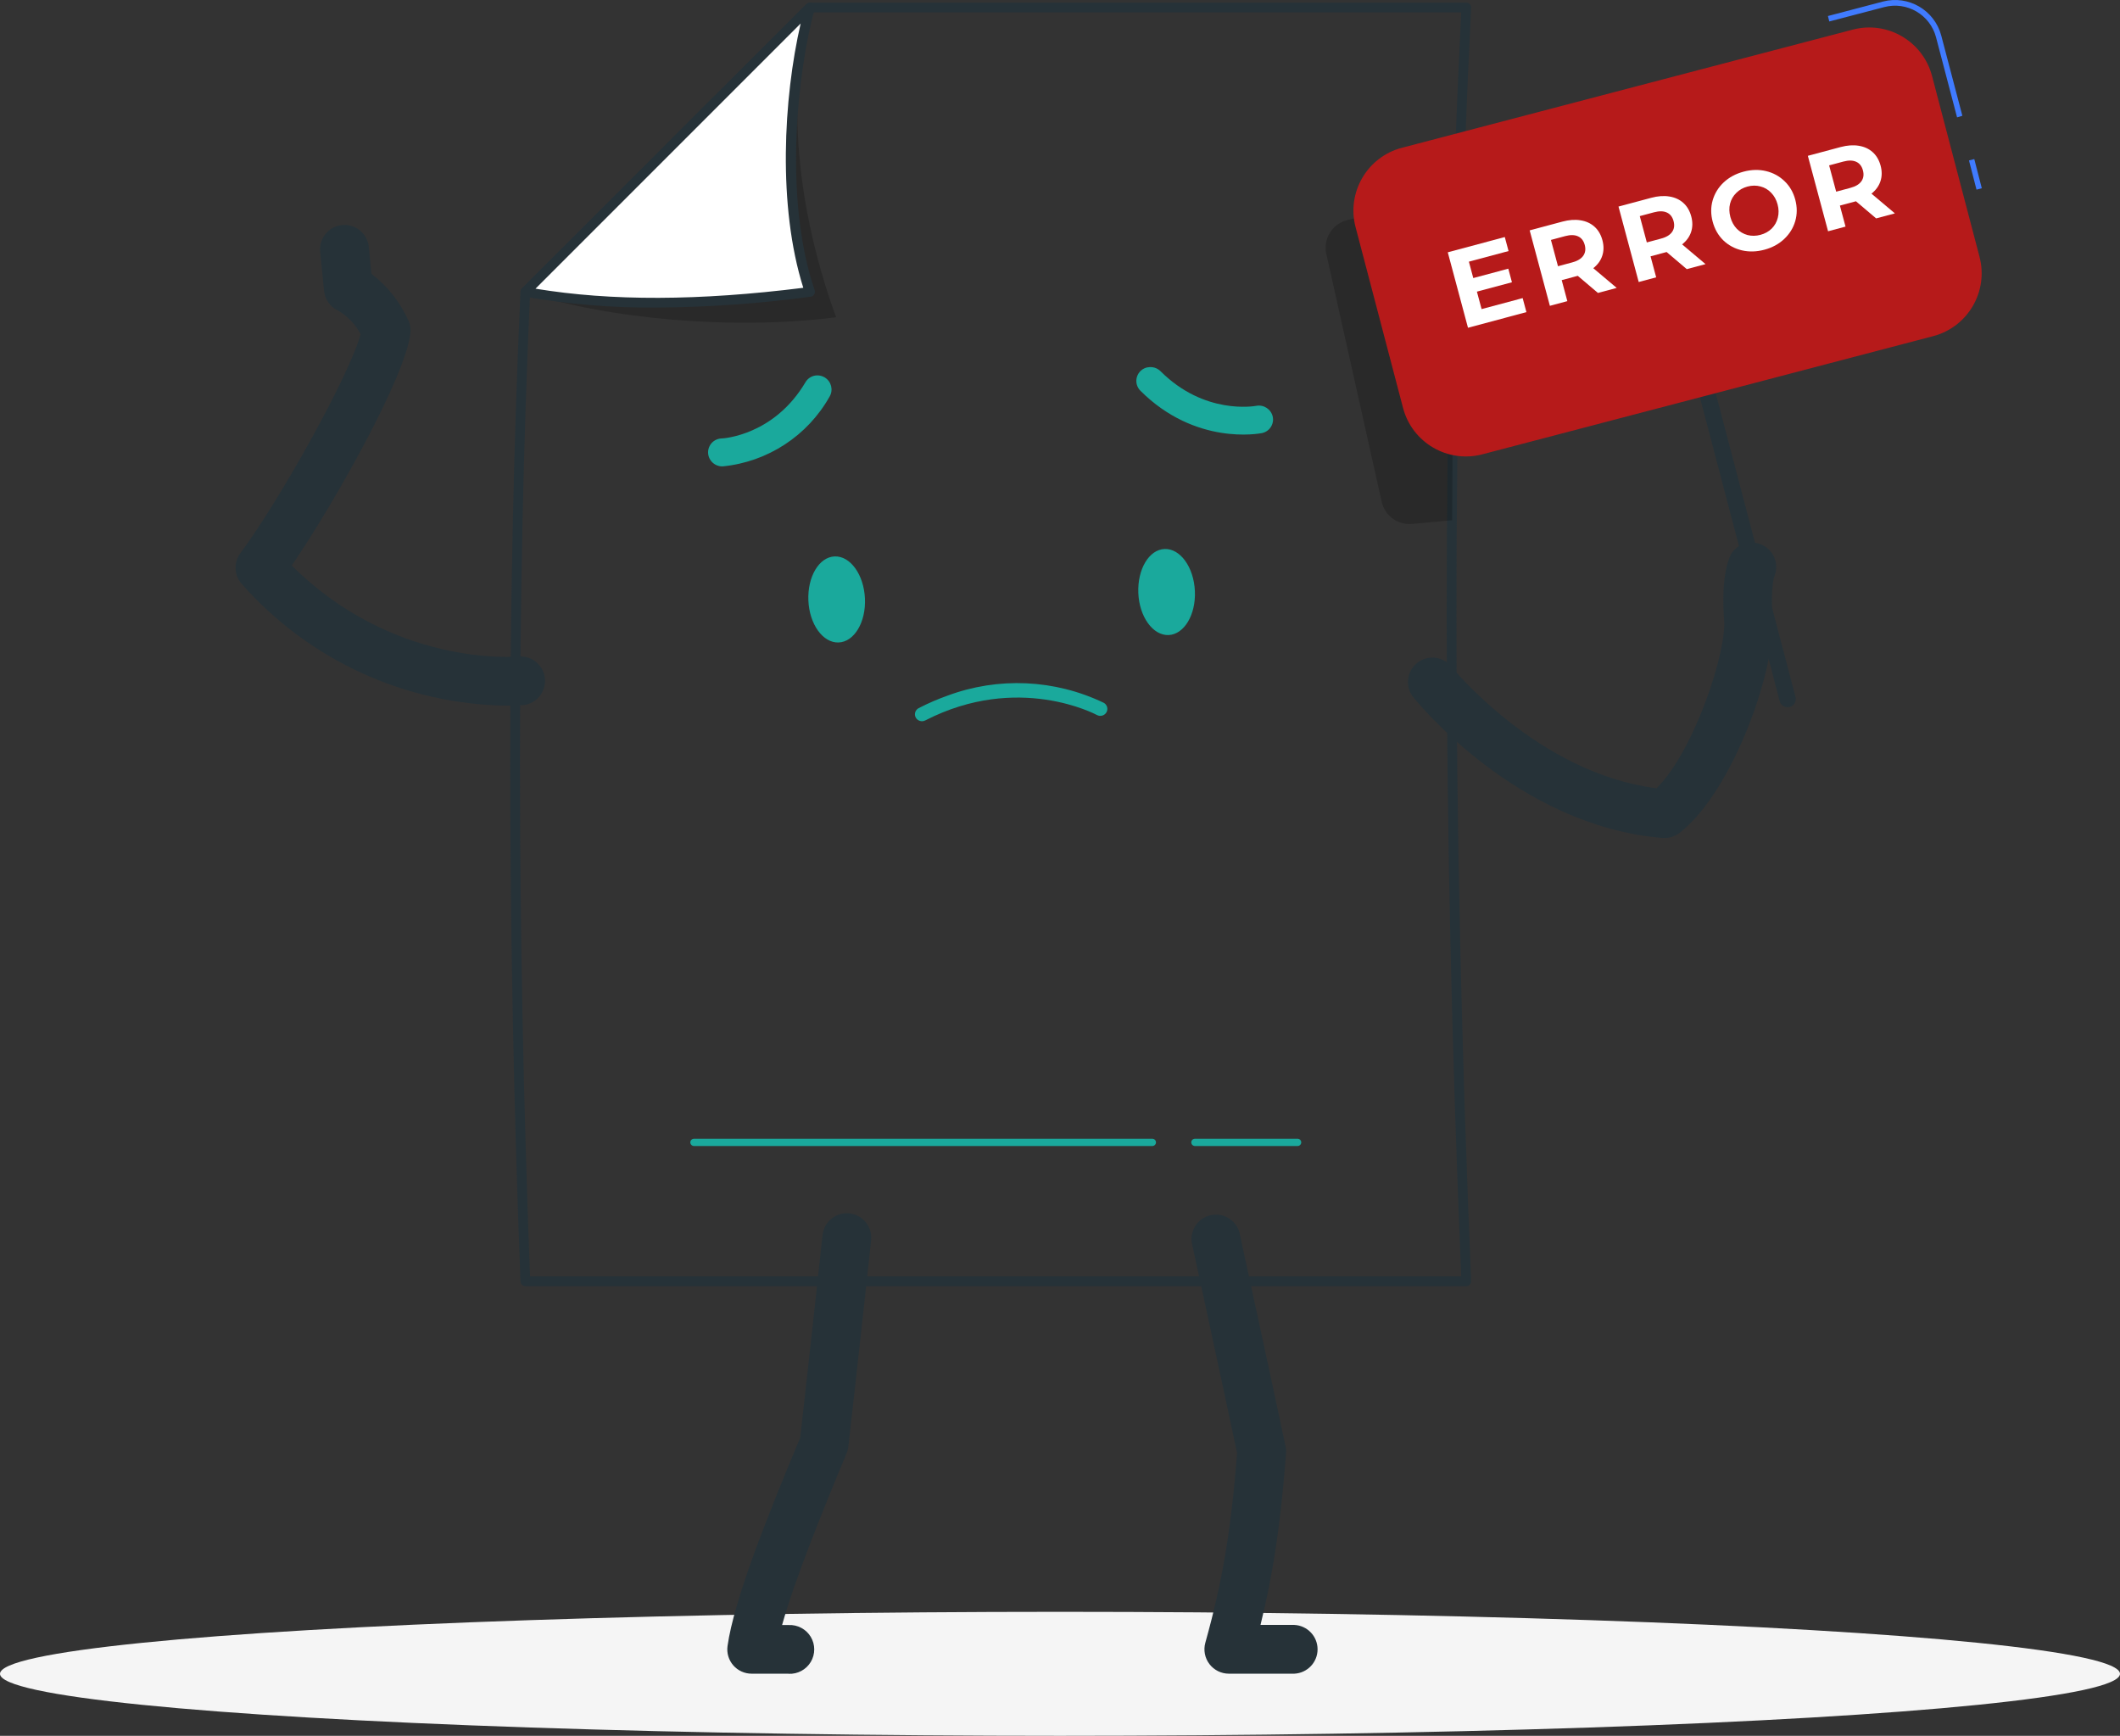 <svg width="171" height="140" viewBox="0 0 171 140" fill="none" xmlns="http://www.w3.org/2000/svg">
<rect x="0" y="0" width="171" height="140" fill="#333333" stroke="none"/>
<ellipse cx="85.5" cy="135" rx="85.5" ry="5" fill="#F5F5F5"/>
<path d="M134.269 67.585H134.111C122.367 66.625 114.273 56.575 113.947 56.169C113.322 55.316 113.484 54.122 114.313 53.465C115.143 52.808 116.343 52.923 117.033 53.725C117.125 53.844 124.042 62.362 133.621 63.578C136.707 60.494 139.352 52.355 139.057 49.893C139.057 49.867 139.057 49.845 139.057 49.823C138.995 49.03 138.845 46.299 139.625 44.692C140.158 43.836 141.251 43.52 142.159 43.96C143.067 44.399 143.495 45.453 143.152 46.401C142.958 46.806 142.866 48.264 142.958 49.484C143.399 53.536 139.872 63.762 135.464 67.185C135.12 67.445 134.701 67.586 134.269 67.585Z" fill="#263238"/>
<path d="M40.91 56.914C32.706 56.815 24.928 53.249 19.503 47.101C18.878 46.406 18.83 45.367 19.388 44.617C22.571 40.34 28.205 30.241 29.087 26.951C28.668 26.158 28.036 25.497 27.262 25.044C26.631 24.751 26.204 24.146 26.137 23.454L25.82 20.23C25.756 19.174 26.539 18.256 27.593 18.152C28.647 18.048 29.595 18.795 29.739 19.843L29.959 22.084C31.263 23.084 32.295 24.394 32.962 25.894C33.094 26.208 33.142 26.551 33.103 26.89C32.697 30.382 27.023 40.499 23.532 45.612C31.683 53.729 41.425 52.989 41.853 52.95C42.921 52.876 43.853 53.668 43.952 54.733C44.05 55.799 43.278 56.747 42.215 56.87C42.1 56.879 41.646 56.914 40.91 56.914Z" fill="#263238"/>
<path d="M104.412 134.989H99.122C98.506 134.989 97.926 134.702 97.553 134.213C97.181 133.724 97.058 133.089 97.222 132.496C98.602 127.546 99.281 123.516 99.787 117.209C97.918 108.4 96.159 100.38 96.142 100.301C95.943 99.254 96.615 98.239 97.657 98.011C98.699 97.783 99.733 98.425 99.99 99.46C99.99 99.539 101.806 107.766 103.698 116.672C103.738 116.857 103.75 117.047 103.733 117.235C103.292 122.899 102.715 126.815 101.674 131.056H104.399C105.449 131.106 106.276 131.971 106.276 133.023C106.276 134.074 105.449 134.939 104.399 134.989H104.412Z" fill="#263238"/>
<path d="M63.613 134.989H60.633C60.063 134.991 59.52 134.745 59.146 134.316C58.772 133.886 58.603 133.315 58.684 132.752C59.191 129.14 61.77 122.564 64.547 115.954C65.53 107.233 66.332 99.746 66.341 99.658C66.401 98.943 66.844 98.317 67.499 98.024C68.154 97.73 68.917 97.816 69.491 98.248C70.064 98.679 70.357 99.388 70.256 100.098C70.256 100.173 69.427 107.832 68.427 116.68C68.406 116.865 68.359 117.046 68.285 117.218C66.332 121.899 64.102 127.414 63.084 131.065H63.613C64.338 131.03 65.023 131.398 65.397 132.02C65.769 132.643 65.769 133.42 65.397 134.042C65.023 134.665 64.338 135.032 63.613 134.998V134.989Z" fill="#263238"/>
<path fill-rule="evenodd" clip-rule="evenodd" d="M42.378 103.736H118.271C118.379 103.736 118.482 103.689 118.554 103.608C118.628 103.532 118.668 103.429 118.664 103.322C117.081 65.639 117.081 32.047 118.664 0.627C118.671 0.519 118.633 0.414 118.558 0.336C118.483 0.258 118.38 0.213 118.271 0.213H65.328C65.223 0.213 65.123 0.254 65.05 0.327L42.1 23.261C42.029 23.329 41.987 23.422 41.981 23.52C40.883 47.744 40.883 74.61 41.981 103.357C41.99 103.569 42.165 103.736 42.378 103.736ZM117.862 102.948H42.752C41.672 74.43 41.672 47.775 42.752 23.71L65.491 1.001H117.862C116.297 32.219 116.301 65.573 117.862 102.948Z" fill="#263238"/>
<path d="M104.663 92.43H96.384C96.221 92.43 96.089 92.298 96.089 92.135C96.089 92.057 96.12 91.983 96.176 91.928C96.231 91.873 96.306 91.843 96.384 91.844H104.663C104.741 91.843 104.816 91.873 104.872 91.928C104.927 91.983 104.958 92.057 104.958 92.135C104.958 92.213 104.927 92.288 104.872 92.344C104.817 92.399 104.741 92.43 104.663 92.43Z" fill="#1AA99C"/>
<path d="M92.954 92.43H55.977C55.814 92.43 55.682 92.298 55.682 92.135C55.682 92.057 55.713 91.983 55.769 91.928C55.824 91.873 55.9 91.843 55.977 91.844H92.946C93.024 91.843 93.099 91.873 93.154 91.928C93.21 91.983 93.241 92.057 93.241 92.135C93.241 92.295 93.114 92.425 92.954 92.43Z" fill="#1AA99C"/>
<path d="M69.767 48.268C69.679 46.348 68.59 44.833 67.329 44.877C66.068 44.921 65.125 46.511 65.204 48.431C65.284 50.352 66.381 51.867 67.642 51.818C68.903 51.77 69.855 50.184 69.767 48.268Z" fill="#1AA99C"/>
<path d="M96.38 47.665C96.292 45.749 95.203 44.234 93.942 44.278C92.681 44.322 91.738 45.912 91.817 47.832C91.897 49.752 92.999 51.267 94.255 51.219C95.511 51.17 96.468 49.585 96.38 47.665Z" fill="#1AA99C"/>
<path d="M76.41 56.112C80.52 54.578 85.077 54.785 89.031 56.685C89.162 56.757 89.259 56.879 89.299 57.023C89.34 57.167 89.321 57.321 89.247 57.451C89.091 57.721 88.749 57.816 88.476 57.667C88.409 57.632 82.128 54.249 74.629 58.107C74.351 58.248 74.012 58.143 73.862 57.87C73.793 57.737 73.779 57.583 73.825 57.44C73.871 57.298 73.971 57.18 74.104 57.112C74.849 56.727 75.62 56.393 76.41 56.112Z" fill="#1AA99C"/>
<path d="M65.958 30.276C66.153 30.282 66.344 30.336 66.513 30.435C67.05 30.752 67.231 31.442 66.919 31.981C65.138 35.151 61.921 37.254 58.301 37.614C57.676 37.639 57.148 37.158 57.115 36.535C57.102 36.237 57.208 35.946 57.41 35.726C57.611 35.507 57.892 35.376 58.191 35.364C58.362 35.364 62.431 35.108 64.962 30.84C65.164 30.483 65.547 30.266 65.958 30.276Z" fill="#1AA99C"/>
<path d="M92.588 29.629C92.963 29.555 93.349 29.675 93.616 29.946C97.142 33.47 101.172 32.761 101.339 32.73C101.945 32.621 102.529 33.01 102.662 33.611C102.721 33.903 102.662 34.206 102.496 34.455C102.331 34.703 102.073 34.874 101.78 34.932C101.559 34.971 96.428 35.949 91.989 31.518C91.694 31.226 91.585 30.795 91.706 30.397C91.827 30 92.158 29.703 92.567 29.625L92.588 29.629Z" fill="#1AA99C"/>
<path opacity="0.2" d="M117.13 41.957L113.907 42.256C112.754 42.364 111.7 41.598 111.448 40.468L106.982 20.481C106.714 19.275 107.448 18.073 108.644 17.759L117.28 15.496L117.13 41.957Z" fill="black"/>
<path opacity="0.2" d="M67.439 25.586C65.195 19.468 62.951 9.678 65.319 0.609L42.369 23.542C48.862 25.723 59.204 26.652 67.439 25.586Z" fill="black"/>
<path d="M65.327 23.542C62.81 16.117 63.837 6.022 65.327 0.609L42.378 23.542C49.325 24.806 57.088 24.604 65.327 23.542Z" fill="white"/>
<path fill-rule="evenodd" clip-rule="evenodd" d="M42.312 23.926C45.804 24.538 49.346 24.833 52.892 24.806C57.072 24.782 61.246 24.489 65.389 23.93C65.506 23.916 65.61 23.85 65.671 23.75C65.732 23.649 65.746 23.527 65.711 23.415C63.176 15.954 64.327 5.754 65.711 0.715C65.761 0.543 65.687 0.359 65.532 0.268C65.377 0.178 65.18 0.204 65.054 0.332L42.104 23.265C41.999 23.367 41.961 23.519 42.004 23.659C42.048 23.799 42.167 23.902 42.312 23.926ZM64.794 23.212C56.379 24.269 49.294 24.291 43.193 23.283L64.582 1.895C63.189 7.925 62.718 16.632 64.794 23.212Z" fill="#263238"/>
<path d="M144.188 57.041C143.89 57.041 143.629 56.841 143.553 56.553L135.468 25.775C135.376 25.424 135.586 25.064 135.938 24.971C136.29 24.879 136.65 25.089 136.742 25.441L144.827 56.218C144.871 56.387 144.847 56.566 144.758 56.717C144.669 56.867 144.525 56.976 144.356 57.019C144.301 57.036 144.245 57.043 144.188 57.041Z" fill="#263238"/>
<path d="M158.819 12.941L159.247 12.831L159.854 15.184L159.426 15.295L158.819 12.941Z" fill="#407BFF"/>
<path d="M157.858 9.466L156.161 3.005C155.68 1.184 153.815 0.095 151.991 0.57L147.552 1.732L147.441 1.292L151.881 0.125C153.938 -0.409 156.041 0.819 156.584 2.873L158.286 9.338L157.858 9.466Z" fill="#407BFF"/>
<path d="M109.341 18.319C108.605 15.519 110.28 12.653 113.08 11.919L149.442 2.389C152.241 1.655 155.104 3.329 155.839 6.127L159.669 20.712C160.404 23.512 158.729 26.378 155.929 27.112L119.567 36.642C116.769 37.376 113.905 35.702 113.171 32.904L109.341 18.319Z" fill="#B61A1A"/>
<path d="M122.818 24.043L123.121 25.173L118.409 26.436L116.778 20.35L121.377 19.118L121.68 20.248L118.481 21.105L118.835 22.427L121.66 21.67L121.954 22.765L119.128 23.522L119.506 24.93L122.818 24.043Z" fill="white"/>
<path d="M128.891 23.627L127.263 22.246L127.194 22.265L125.968 22.593L126.422 24.288L125.014 24.666L123.384 18.58L126.018 17.875C126.557 17.73 127.047 17.695 127.489 17.769C127.937 17.841 128.313 18.014 128.616 18.287C128.919 18.56 129.131 18.922 129.252 19.375C129.373 19.827 129.368 20.247 129.236 20.637C129.109 21.019 128.868 21.35 128.515 21.631L130.404 23.221L128.891 23.627ZM127.826 19.756C127.735 19.415 127.555 19.183 127.286 19.063C127.016 18.936 126.67 18.93 126.247 19.043L125.099 19.351L125.668 21.472L126.815 21.164C127.238 21.051 127.535 20.872 127.706 20.628C127.876 20.383 127.916 20.093 127.826 19.756Z" fill="white"/>
<path d="M136.057 21.707L134.429 20.326L134.359 20.345L133.134 20.673L133.588 22.368L132.179 22.746L130.549 16.66L133.183 15.955C133.722 15.81 134.213 15.775 134.655 15.849C135.103 15.922 135.478 16.094 135.781 16.367C136.084 16.64 136.296 17.003 136.417 17.455C136.539 17.907 136.533 18.327 136.402 18.717C136.274 19.099 136.034 19.43 135.68 19.711L137.569 21.302L136.057 21.707ZM134.992 17.837C134.9 17.495 134.72 17.263 134.452 17.143C134.182 17.016 133.835 17.01 133.412 17.123L132.265 17.43L132.833 19.552L133.981 19.244C134.404 19.131 134.7 18.952 134.871 18.707C135.042 18.463 135.082 18.173 134.992 17.837Z" fill="white"/>
<path d="M142.32 20.14C141.688 20.31 141.081 20.326 140.498 20.191C139.921 20.053 139.423 19.786 139.006 19.388C138.593 18.983 138.307 18.483 138.147 17.886C137.987 17.289 137.985 16.715 138.142 16.163C138.303 15.604 138.599 15.121 139.03 14.714C139.467 14.305 140.002 14.016 140.633 13.846C141.265 13.677 141.87 13.661 142.447 13.799C143.024 13.936 143.522 14.206 143.941 14.61C144.358 15.007 144.646 15.504 144.806 16.101C144.966 16.698 144.966 17.276 144.805 17.835C144.642 18.388 144.346 18.868 143.914 19.275C143.483 19.683 142.952 19.971 142.32 20.14ZM141.998 18.941C142.358 18.845 142.661 18.676 142.907 18.436C143.152 18.191 143.316 17.898 143.399 17.559C143.487 17.219 143.481 16.86 143.38 16.483C143.28 16.107 143.105 15.793 142.858 15.542C142.617 15.29 142.329 15.122 141.996 15.037C141.661 14.947 141.314 14.95 140.955 15.046C140.596 15.142 140.293 15.313 140.049 15.559C139.802 15.799 139.635 16.089 139.546 16.43C139.463 16.769 139.472 17.127 139.573 17.504C139.674 17.88 139.845 18.195 140.086 18.447C140.334 18.697 140.625 18.868 140.96 18.958C141.293 19.043 141.639 19.037 141.998 18.941Z" fill="white"/>
<path d="M151.33 17.614L149.702 16.234L149.632 16.252L148.407 16.581L148.861 18.276L147.453 18.653L145.822 12.568L148.456 11.862C148.995 11.718 149.486 11.683 149.928 11.757C150.376 11.829 150.752 12.002 151.054 12.275C151.357 12.548 151.569 12.91 151.691 13.362C151.812 13.814 151.806 14.235 151.675 14.624C151.547 15.006 151.307 15.338 150.954 15.619L152.842 17.209L151.33 17.614ZM150.265 13.744C150.173 13.402 149.993 13.171 149.725 13.05C149.455 12.924 149.108 12.917 148.685 13.031L147.538 13.338L148.106 15.459L149.254 15.152C149.677 15.039 149.974 14.86 150.144 14.615C150.315 14.371 150.355 14.08 150.265 13.744Z" fill="white"/>
</svg>
